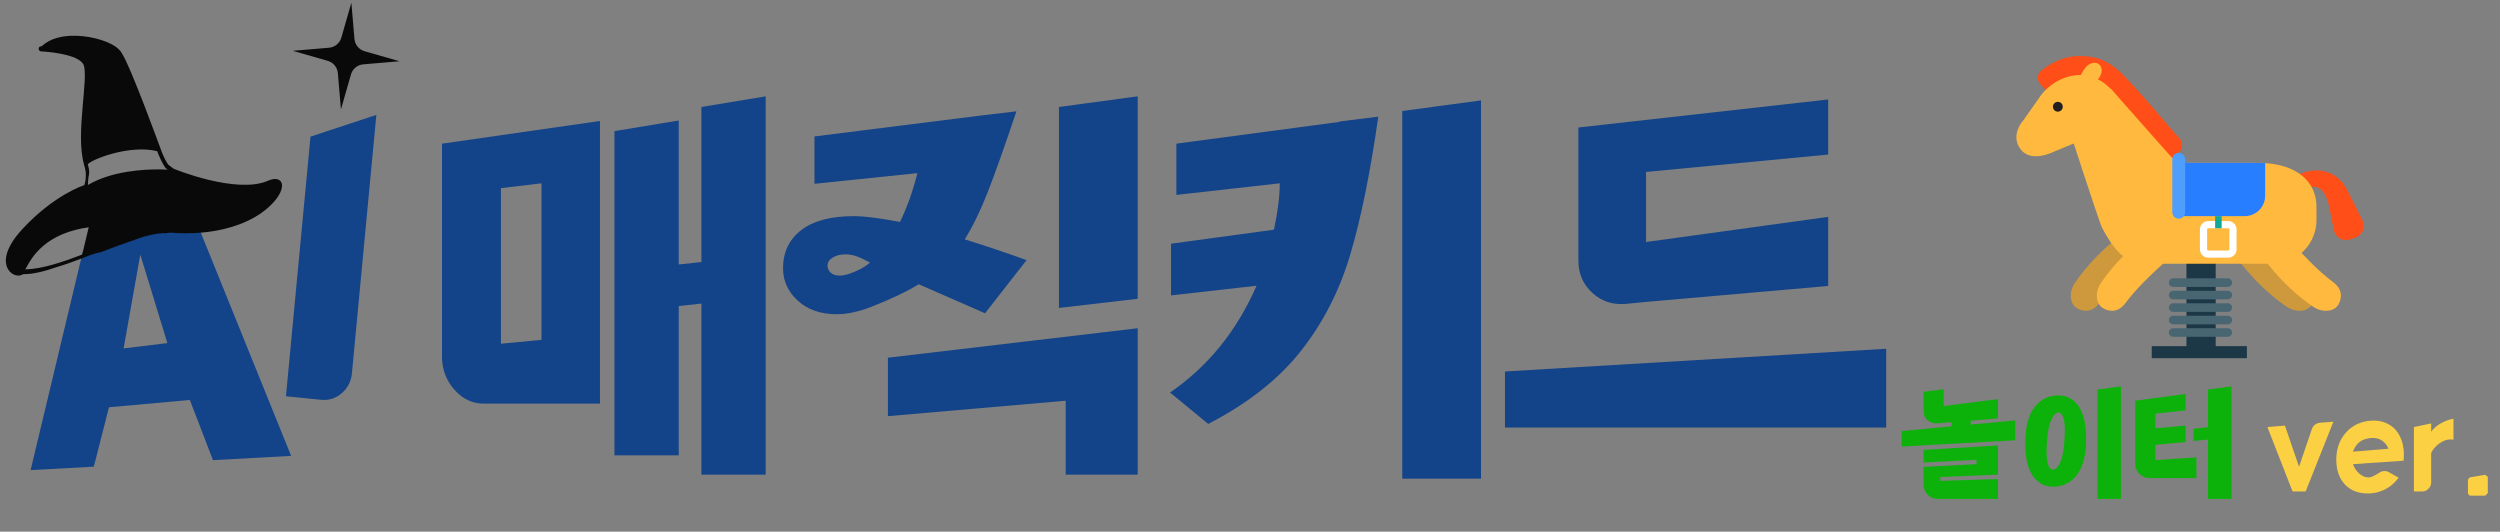 <svg width="1547" height="329" viewBox="0 0 1547 329" fill="none" xmlns="http://www.w3.org/2000/svg">
<rect x="0" y="0" width="1547" height="329" fill="#808080" stroke="none"/>
<path d="M217.423 1.649L219.332 24.082C219.634 27.669 222.128 30.693 225.582 31.694L247.219 37.902L224.785 39.811C221.199 40.113 218.175 42.607 217.184 46.061L210.976 67.698L209.067 45.265C208.765 41.678 206.271 38.654 202.818 37.653L181.18 31.445L203.614 29.536C207.2 29.234 210.224 26.739 211.226 23.286L217.433 1.649L217.423 1.649Z" fill="#090909"/>
<path d="M107.684 139.471C107.607 139.473 107.529 139.462 107.452 139.451L107.336 139.48L107.337 139.518C107.337 139.518 107.311 139.493 107.298 139.493C107.182 139.484 107.065 139.461 106.949 139.451C105.155 139.316 104.064 139.987 102.191 139.764C98.662 139.815 94.447 140.694 89.893 141.969C87.871 142.497 85.36 143.578 83.201 144.302C77.403 146.291 71.517 148.359 65.077 150.957C62.871 151.85 60.824 151.889 58.592 152.783C57.993 153.03 57.557 153.118 56.945 153.365C56.601 153.503 56.268 153.589 55.949 153.687C54.418 154.292 52.874 154.898 51.331 155.491L18.943 290.902L58.05 288.767L67.427 252.022L117.475 247.497L131.788 284.738L180.145 282.098L122.503 139.637C117.859 139.922 112.938 139.905 107.684 139.484L107.684 139.471ZM76.502 215.581L86.808 157.531L103.574 212.307L76.502 215.581Z" fill="#134388"/>
<path d="M174.265 113.234C173.907 112.29 173.166 111.523 172.241 111.134C170.431 110.356 168.201 110.799 165.487 111.975C156.082 116.039 141.404 114.284 129.168 111.322C117.062 108.382 107.611 104.473 107.429 104.387L104.093 101.869C103.357 100.806 102.591 99.55 101.966 98.252C100.486 95.236 99.472 92.363 99.445 92.287L99.417 92.197L99.416 92.159C99.416 92.159 94.807 79.535 89.499 65.756C86.851 58.867 84.004 51.712 81.468 45.696C78.92 39.68 76.712 34.866 75.09 32.395C73.322 29.696 70.022 27.603 65.897 25.929C61.771 24.256 56.806 23.016 51.677 22.437C46.109 21.818 40.382 22.04 35.38 23.416L35.341 23.417C31.618 24.439 28.353 26.222 25.747 28.619C25.721 28.62 25.695 28.595 25.695 28.595C25.514 28.599 25.335 28.655 25.184 28.762C25.132 28.764 25.068 28.765 24.927 28.794C24.85 28.809 24.747 28.825 24.658 28.866C24.594 28.893 24.505 28.934 24.493 28.947C24.467 28.948 24.367 29.066 24.354 29.079C24.355 29.092 24.329 29.119 24.33 29.132C23.453 30.107 24.165 31.764 25.48 31.808C25.48 31.808 31.514 32.042 37.924 33.335C41.135 33.975 44.454 34.845 47.01 36.068C49.566 37.279 51.28 38.833 51.86 40.403C52.455 42.024 52.641 45.794 52.385 50.463C52.13 55.146 51.591 60.815 51.073 66.844C50.047 78.709 49.257 91.791 51.911 101.514C51.913 101.591 51.916 101.694 51.931 101.771C51.932 101.836 51.96 101.899 51.987 101.963L51.988 102.002L52.015 102.04L52.016 102.065L52.016 102.091L52.017 102.117L52.017 102.143C53.452 105.894 53.239 109.674 52.799 112.158L52.241 114.542C51.755 114.696 47.359 116.083 40.428 120.123C33.255 124.298 23.662 131.11 13.82 141.793C3.765 152.701 2.293 160.725 4.518 165.68C5.637 168.164 7.661 169.749 9.749 170.314C11.305 170.726 12.989 170.554 14.293 169.671C20.542 169.706 27.504 167.894 34.681 165.407C39.77 163.913 45.004 162.041 50.248 160.028C51.792 159.435 53.322 158.829 54.866 158.224C55.198 158.138 55.518 158.052 55.862 157.902C56.462 157.655 56.91 157.566 57.509 157.319C59.741 156.426 61.788 156.374 63.994 155.494C70.434 152.896 76.32 150.828 82.119 148.839C84.277 148.115 86.788 147.046 88.81 146.506C93.364 145.231 97.592 144.351 101.108 144.301C102.969 144.537 104.072 143.852 105.866 143.987C105.983 143.997 106.099 144.02 106.215 144.03C106.228 144.03 106.255 144.055 106.267 144.055L106.266 144.016L106.369 143.988C106.446 143.986 106.524 144.009 106.601 144.007C111.855 144.429 116.776 144.446 121.419 144.161C122.358 144.099 123.31 144.049 124.223 143.974C124.287 143.972 124.352 143.971 124.416 143.956C142.245 142.462 155.742 136.697 163.949 130.126C170.161 125.151 173.706 120.141 174.391 116.181C174.573 115.198 174.611 114.179 174.253 113.261L174.265 113.234ZM25.863 28.642L25.889 28.641L25.89 28.68C25.864 28.681 25.877 28.654 25.851 28.642L25.863 28.642ZM15.648 166.687C16.152 165.759 16.621 164.923 17.472 163.446C18.682 161.367 20.28 158.828 22.622 156.192C27.281 150.934 34.713 145.297 46.898 142.194L46.937 142.193C48.14 141.879 49.382 141.59 50.69 141.338C52.036 141.072 53.434 140.843 54.898 140.639L50.867 157.5C38.39 162.312 25.987 166.477 15.661 166.687L15.648 166.687ZM99.015 104.832C89.029 104.724 69.152 105.754 54.429 114.461C54.489 114.305 54.355 113.059 54.437 112.748L54.433 112.606L54.457 112.515C54.482 112.489 54.507 112.45 54.519 112.411C54.542 112.307 54.512 112.153 54.495 111.986C54.606 111.275 54.715 110.474 54.757 109.609C55.235 107.639 55.557 105.583 54.354 101.839L54.353 101.8L54.475 101.501C54.625 101.317 55.104 100.918 55.865 100.448C56.664 99.951 57.795 99.356 59.094 98.756C61.706 97.582 65.151 96.31 69.091 95.206C69.654 95.049 70.204 94.894 70.767 94.751L70.806 94.75C79.164 92.606 89.21 91.528 97.274 93.552C97.427 94.012 98.286 96.374 99.738 99.313C100.539 100.916 101.418 102.568 102.431 103.895C102.471 103.958 102.523 103.996 102.576 104.046C102.96 104.449 103.402 104.605 103.785 104.969C102.701 104.906 101.038 104.845 98.989 104.819L99.015 104.832Z" fill="#090909"/>
<path d="M176.945 245.21L198.638 247.392C203.463 247.876 207.738 246.512 211.463 243.311C215.189 240.099 217.3 235.968 217.774 230.931L232.889 71.099L192.137 84.546L176.945 245.21Z" fill="#134388"/>
<path d="M273.496 220.457C273.496 228.429 276.033 235.305 281.12 241.088C286.207 246.87 292.233 249.754 299.2 249.754H371.253V74.859L273.496 88.909V220.457ZM309.966 116.416L335.078 113.429V210.296L309.966 212.692V116.429V116.416Z" fill="#134388"/>
<path d="M434.045 162.16L419.996 163.653V74.564L380.229 81.132V281.744H419.996V189.358L434.045 187.864V293.708H473.8V59.612L434.045 66.193V162.16Z" fill="#134388"/>
<path d="M655.276 190.556L704.006 184.876V59.612L655.276 66.193V190.556Z" fill="#134388"/>
<path d="M609.533 193.852L635.25 160.962C623.093 156.583 610.331 152.295 596.977 148.11C601.96 140.138 606.687 130.428 611.181 118.954C615.663 107.493 621.599 90.803 628.966 68.885L608.631 71.28L503.998 84.428V113.726L567.679 107.145C564.885 118.31 561.292 128.368 556.913 137.344C544.357 134.948 534.789 133.751 528.208 133.751C514.056 133.751 503.251 136.648 495.769 142.418C488.3 148.2 484.552 156.068 484.552 166.036C484.552 173.814 487.591 180.485 493.67 186.061C499.748 191.637 507.771 194.432 517.739 194.432C524.113 194.432 531.196 192.938 538.962 189.95C550.719 185.366 560.584 180.678 568.555 175.9L609.507 193.839L609.533 193.852ZM532.703 166.345C527.32 169.139 522.929 170.53 519.555 170.53C517.159 170.53 515.318 169.938 514.03 168.74C512.729 167.542 512.085 166.049 512.085 164.259C512.085 162.263 513.18 160.627 515.369 159.326C517.558 158.039 520.147 157.382 523.147 157.382C526.534 157.382 530.024 158.283 533.617 160.073L538.395 162.469C536.798 163.872 534.905 165.16 532.716 166.358L532.703 166.345Z" fill="#134388"/>
<path d="M549.445 257.52L659.461 247.964V293.707H704.006V203.11L549.445 221.346V257.52Z" fill="#134388"/>
<path d="M867.722 296.205H916.452V62.123L867.722 68.69V296.205Z" fill="#134388"/>
<path d="M828.677 75.452L727.933 88.909V120.602L791.911 113.429C791.911 121.4 790.713 130.968 788.318 142.134L724.637 150.801V182.789L777.552 176.814C765.395 204.72 747.546 226.742 724.031 242.891L747.649 262.324C771.963 249.768 790.997 234.816 804.75 217.483C818.504 200.149 828.716 180.317 835.4 157.986C842.071 135.669 847.904 107.067 852.888 72.181L828.974 75.168L828.677 75.465V75.452Z" fill="#134388"/>
<path d="M1006.32 188.018L1018.58 186.82L1131.28 176.956V134.201L1018.58 149.745V106.397L1131.28 95.631V61.556L976.723 78.89V161.399C976.723 169.371 979.607 176.003 985.389 181.283C991.172 186.563 998.139 188.803 1006.32 188.005V188.018Z" fill="#134388"/>
<path d="M931.276 229.872V264.552H1167.16V215.822L931.276 229.872Z" fill="#134388"/>
<path d="M1247 272.438L1176.78 276.354V266.742L1207.66 263.805V261.224L1199.12 261.936C1196.75 262.173 1194.67 261.58 1192.89 260.156C1191.17 258.672 1190.31 256.803 1190.31 254.549V242.445L1202.77 240.843V251.256L1236.32 246.984V258.91L1219.5 260.334V262.737L1247 260.156V272.438ZM1190.31 288.903L1223.06 287.212V284.542L1190.31 286.233V278.401L1236.32 275.642V293.709L1200.63 295.222V297.536L1236.32 296.468V308.75H1199.12C1196.69 308.75 1194.61 307.889 1192.89 306.169C1191.17 304.448 1190.31 302.371 1190.31 299.939V288.903ZM1297.92 308.75V241.021L1312.43 239.063V308.75H1297.92ZM1277.54 271.459C1277.66 269.085 1277.72 267.483 1277.72 266.653C1277.72 262.381 1277.3 259.355 1276.47 257.575C1275.64 255.735 1274.54 254.994 1273.18 255.35C1271.51 255.824 1270.09 257.634 1268.9 260.779C1267.72 263.864 1266.95 268.403 1266.59 274.396C1266.47 276.769 1266.41 278.371 1266.41 279.202C1266.41 283.058 1266.77 285.936 1267.48 287.835C1268.19 289.674 1269.11 290.594 1270.24 290.594C1272.08 290.594 1273.65 289.021 1274.96 285.877C1276.32 282.732 1277.18 277.926 1277.54 271.459ZM1253.24 274.485C1253.24 264.339 1255.14 256.833 1258.94 251.968C1262.73 247.102 1267.66 244.67 1273.71 244.67C1278.81 244.67 1282.94 246.835 1286.08 251.167C1289.23 255.498 1290.83 262.232 1290.89 271.37C1290.89 281.516 1288.99 289.021 1285.19 293.887C1281.39 298.752 1276.47 301.185 1270.42 301.185C1265.31 301.185 1261.19 299.019 1258.05 294.688C1254.9 290.356 1253.3 283.622 1253.24 274.485ZM1366.33 308.75V271.993L1357.34 272.883V265.318L1366.33 264.339V241.021L1380.83 239.063V308.75H1366.33ZM1321.29 247.963L1352.44 243.78V253.926L1333.75 255.973V265.051L1352.44 263.36V273.506L1333.75 275.286V284.72L1359.12 283.029V295.845H1330.1C1327.67 295.845 1325.6 294.984 1323.87 293.264C1322.15 291.543 1321.29 289.466 1321.29 287.034V247.963Z" fill="#0CB209"/>
<path d="M1403.06 264.25L1413.92 263.36L1422.64 288.814L1430.56 265.585C1430.92 264.457 1431.54 263.538 1432.43 262.826C1433.38 262.114 1434.45 261.698 1435.64 261.58L1443.91 260.957L1426.74 304.122H1418.64L1403.06 264.25ZM1478 277.689C1477.23 275.731 1476.01 274.129 1474.35 272.883C1472.75 271.637 1470.73 271.014 1468.3 271.014C1467.53 271.014 1466.93 271.043 1466.52 271.103C1463.61 271.459 1461.33 272.378 1459.67 273.862C1458.06 275.286 1456.85 277.155 1456.02 279.469L1478 277.689ZM1445.69 284.453C1445.69 278.163 1447.44 272.853 1450.94 268.522C1454.44 264.131 1459.16 261.461 1465.09 260.512C1466.34 260.334 1467.59 260.245 1468.83 260.245C1472.51 260.245 1475.74 261.105 1478.53 262.826C1481.38 264.487 1483.58 266.92 1485.12 270.124C1486.72 273.268 1487.52 276.977 1487.52 281.249C1487.52 282.613 1487.46 283.652 1487.34 284.364V285.076L1456.11 287.212C1456.64 289.229 1457.86 291.128 1459.75 292.908C1461.71 294.628 1463.61 295.459 1465.45 295.4H1465.98C1466.87 295.34 1467.82 295.044 1468.83 294.51C1469.9 293.976 1471.18 293.234 1472.66 292.285C1473.55 291.751 1474.5 291.484 1475.51 291.484C1476.63 291.484 1477.7 291.81 1478.71 292.463L1484.23 295.578L1483.78 296.201C1481.59 299.108 1478.86 301.363 1475.6 302.965C1472.33 304.567 1468.83 305.368 1465.09 305.368C1461.18 305.368 1457.74 304.507 1454.77 302.787C1451.86 301.066 1449.61 298.633 1448.01 295.489C1446.46 292.285 1445.69 288.606 1445.69 284.453ZM1493.73 264.25L1504.41 262.025V267.187C1505.72 265.229 1507.67 263.508 1510.29 262.025C1512.9 260.541 1515.54 259.562 1518.21 259.088V272.082H1518.12C1517.29 271.963 1516.69 271.904 1516.34 271.904C1514.02 271.904 1511.65 272.794 1509.22 274.574C1507.85 275.582 1506.73 276.68 1505.84 277.867C1505 279.053 1504.53 279.943 1504.41 280.537V298.515C1504.41 300.057 1503.85 301.363 1502.72 302.431C1501.65 303.558 1500.35 304.122 1498.8 304.122H1493.73V264.25ZM1539.45 295.044V305.19L1537.85 306.703H1528.33L1527.17 305.546V296.735L1528.33 295.4L1537.85 293.798L1539.45 295.044Z" fill="#FBD043"/>
<g clip-path="url(#clip0_530_5308)">
<path d="M1377.54 149.596C1377.54 149.596 1390.71 173.33 1415.08 189.856C1420.59 193.589 1428.07 193 1430.63 188.478C1432.34 185.448 1434.18 179.619 1427.28 174.493C1410.28 161.858 1390.57 136.559 1390.57 136.559L1377.54 149.581V149.596Z" fill="#CE993C"/>
<path d="M1393.9 149.596C1393.9 149.596 1407.07 173.33 1431.43 189.856C1436.95 193.589 1444.43 193 1446.99 188.478C1448.7 185.448 1450.53 179.619 1443.64 174.493C1426.64 161.858 1406.92 136.559 1406.92 136.559L1393.9 149.581V149.596Z" fill="#FFB93E"/>
<path d="M1324.12 137.65C1324.12 137.65 1300.38 150.816 1283.86 175.182C1280.12 180.695 1280.71 188.176 1285.23 190.732C1288.26 192.44 1294.09 194.278 1299.22 187.386C1311.86 170.386 1337.16 150.672 1337.16 150.672L1324.14 137.65H1324.12Z" fill="#CE993C"/>
<path d="M1371.06 154.621H1352.97V219.505H1371.06V154.621Z" fill="#1C3847"/>
<path d="M1390.38 214.193H1331.5V221.673H1390.38V214.193Z" fill="#1C3847"/>
<path d="M1461.88 136.3C1463.99 140.492 1461.91 145.575 1457.46 147.068L1454.28 148.145C1449.82 149.653 1445.05 146.896 1444.13 142.273L1441.27 127.829C1439.35 119.142 1436.09 115.581 1431.49 115.624C1426.62 115.667 1423.67 118.596 1423.65 118.668L1417.53 110.699C1417.69 110.556 1424.13 106.392 1430.17 105.631C1435.96 104.913 1447.3 105.631 1453.33 119.386L1461.88 136.3Z" fill="#FF4E17"/>
<path d="M1266.72 56.67L1262.7 52.305C1260.42 49.821 1260.39 45.93 1263 43.805C1267.69 40 1275.83 34.889 1285.97 34.673C1304.96 34.286 1311.87 44.264 1323.32 56.598C1331.45 65.357 1342.13 78.58 1348.72 85.688C1350.97 88.114 1350.8 91.905 1348.42 94.188L1338.9 103.319L1266.72 56.67Z" fill="#FF4E17"/>
<path d="M1396.81 100.749H1352.57C1348.96 100.749 1345.52 99.242 1343.08 96.586L1306.1 54.818L1276.4 67.798C1276.4 67.798 1298.93 137.506 1300.77 140.981C1307.06 152.884 1314.74 163.179 1326.33 163.179H1400.76C1400.76 163.179 1414.25 163.423 1421.47 158.57C1428.69 153.702 1433.43 145.461 1433.43 136.099V127.829C1433.43 112.882 1421.78 100.749 1396.83 100.749H1396.81Z" fill="#FFB93E"/>
<path d="M1250.98 93.125C1255.57 98.265 1263.74 97.246 1271.15 93.786L1321.02 73.053L1306.85 55.823C1292.37 39.857 1272.65 46.591 1263.19 58.608L1252.06 74.46C1248.47 78.437 1244.97 86.363 1251 93.111L1250.98 93.125Z" fill="#FFB93E"/>
<path d="M1276.22 64.912C1276.85 66.477 1276.09 68.243 1274.54 68.874C1272.97 69.506 1271.2 68.745 1270.57 67.194C1269.94 65.629 1270.7 63.863 1272.27 63.232C1273.83 62.6 1275.6 63.361 1276.23 64.912H1276.22Z" fill="#231F20"/>
<path d="M1298.83 48.314C1296.55 51.286 1288.12 56.325 1285.82 54.559C1283.51 52.779 1288.16 44.882 1290.45 41.91C1292.73 38.923 1296.49 37.947 1298.8 39.713C1301.1 41.493 1301.12 45.327 1298.83 48.314Z" fill="#FFB93E"/>
<path d="M1340.26 137.65C1340.26 137.65 1316.52 150.816 1300 175.182C1296.26 180.695 1296.85 188.176 1301.37 190.732C1304.4 192.44 1310.24 194.278 1315.36 187.386C1328 170.386 1353.3 150.672 1353.3 150.672L1340.28 137.65H1340.26Z" fill="#FFB93E"/>
<path d="M1381.2 174.88C1381.2 176.345 1380.01 177.537 1378.55 177.537H1344.77C1343.31 177.537 1342.11 176.345 1342.11 174.88C1342.11 173.416 1343.31 172.224 1344.77 172.224H1378.55C1380.01 172.224 1381.2 173.416 1381.2 174.88Z" fill="#486572"/>
<path d="M1381.2 182.591C1381.2 184.055 1380.01 185.247 1378.55 185.247H1344.77C1343.31 185.247 1342.11 184.055 1342.11 182.591C1342.11 181.126 1343.31 179.934 1344.77 179.934H1378.55C1380.01 179.934 1381.2 181.126 1381.2 182.591Z" fill="#486572"/>
<path d="M1381.2 190.315C1381.2 191.78 1380.01 192.971 1378.55 192.971H1344.77C1343.31 192.971 1342.11 191.78 1342.11 190.315C1342.11 188.851 1343.31 187.659 1344.77 187.659H1378.55C1380.01 187.659 1381.2 188.851 1381.2 190.315Z" fill="#486572"/>
<path d="M1381.2 198.04C1381.2 199.504 1380.01 200.696 1378.55 200.696H1344.77C1343.31 200.696 1342.11 199.504 1342.11 198.04C1342.11 196.575 1343.31 195.384 1344.77 195.384H1378.55C1380.01 195.384 1381.2 196.575 1381.2 198.04Z" fill="#486572"/>
<path d="M1381.2 205.75C1381.2 207.215 1380.01 208.406 1378.55 208.406H1344.77C1343.31 208.406 1342.11 207.215 1342.11 205.75C1342.11 204.286 1343.31 203.094 1344.77 203.094H1378.55C1380.01 203.094 1381.2 204.286 1381.2 205.75Z" fill="#486572"/>
<path d="M1401.68 100.922C1400.12 100.821 1398.49 100.749 1396.8 100.749H1355.35C1353.73 100.749 1352.15 100.433 1350.66 99.845V133.744H1389.04C1396.02 133.744 1401.68 128.087 1401.68 121.123V100.922Z" fill="#277FFF"/>
<path d="M1352.18 131.318C1352.18 133.515 1350.4 135.309 1348.19 135.309C1345.98 135.309 1344.21 133.529 1344.21 131.318V98.553C1344.21 96.356 1345.99 94.575 1348.19 94.575C1350.39 94.575 1352.18 96.356 1352.18 98.553V131.318Z" fill="#4F9EFC"/>
<path d="M1378.79 159.46H1366.51C1363.64 159.46 1361.31 157.134 1361.31 154.262V141.986C1361.31 139.114 1363.64 136.788 1366.51 136.788H1378.79C1381.66 136.788 1383.99 139.114 1383.99 141.986V154.262C1383.99 157.134 1381.66 159.46 1378.79 159.46ZM1366.51 141.239C1366.1 141.239 1365.77 141.569 1365.77 141.986V154.262C1365.77 154.678 1366.1 155.009 1366.51 155.009H1378.79C1379.21 155.009 1379.54 154.678 1379.54 154.262V141.986C1379.54 141.569 1379.21 141.239 1378.79 141.239H1366.51Z" fill="white"/>
<path d="M1374.76 133.759H1370.73V141.239H1374.76V133.759Z" fill="#14A797"/>
</g>
<defs>
<clipPath id="clip0_530_5308">
<rect width="215" height="187" fill="white" transform="translate(1247.71 34.673)"/>
</clipPath>
</defs>
</svg>
